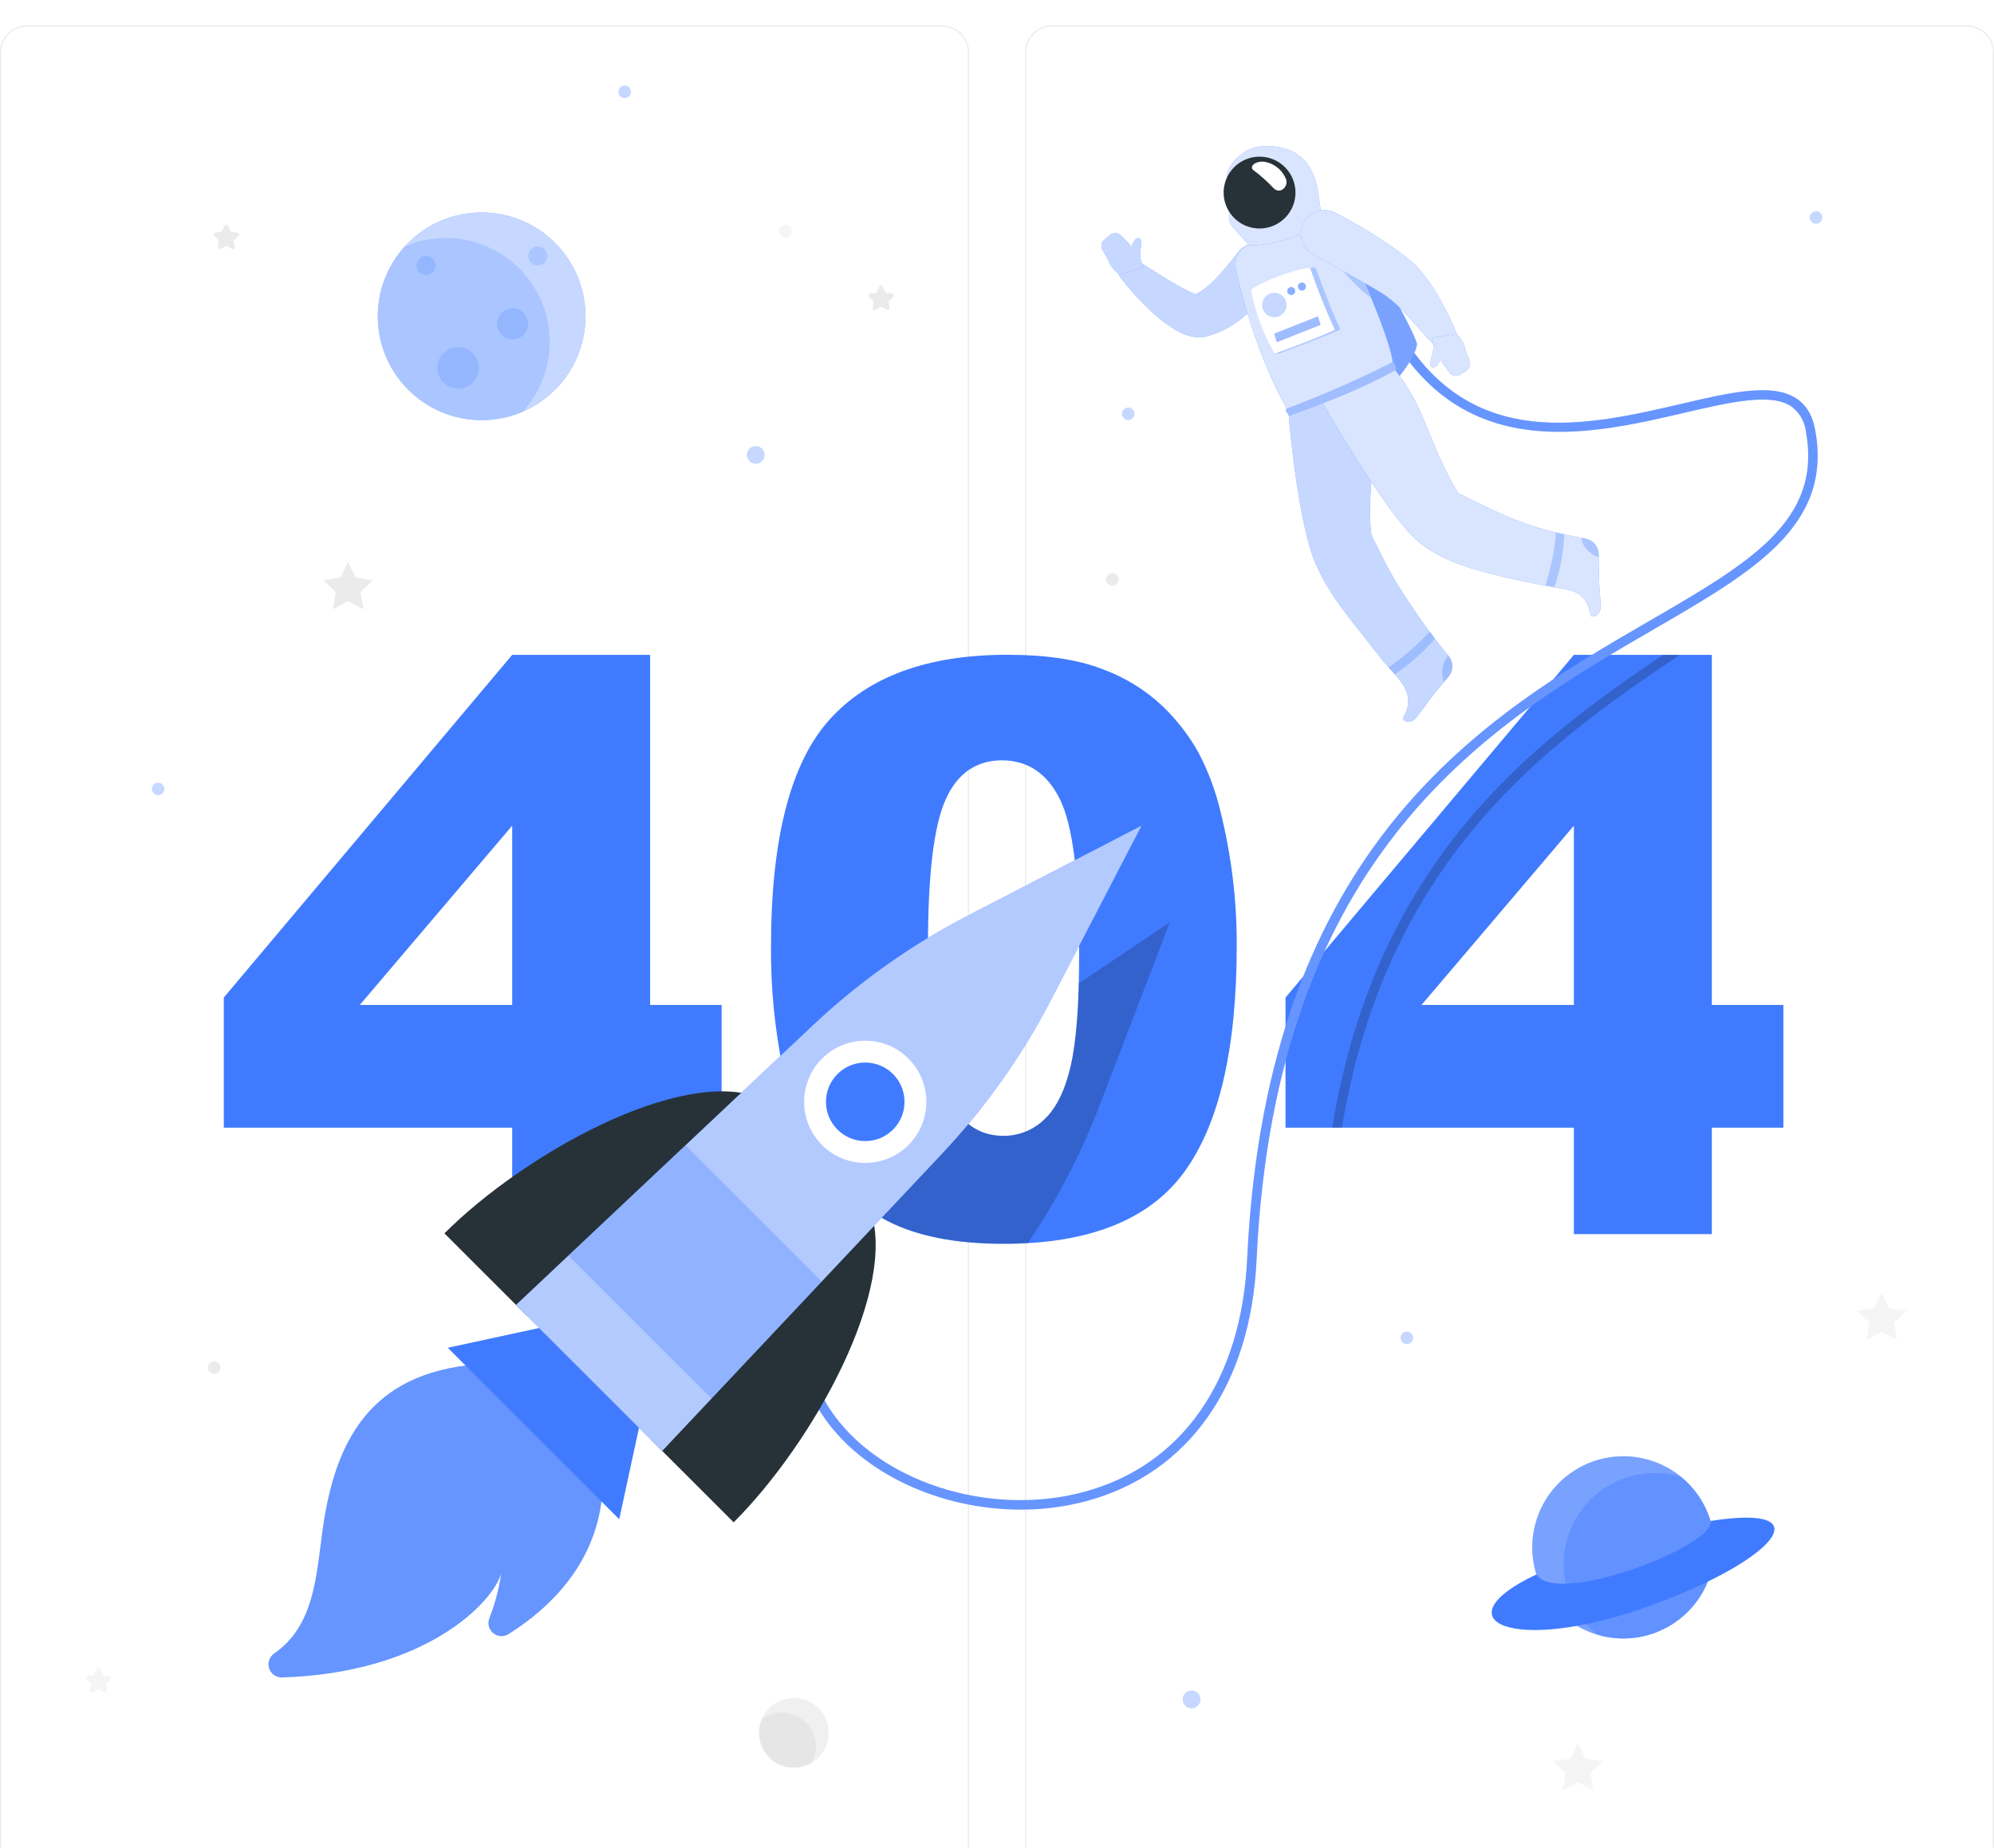 <svg width="314" height="291" viewBox="0 0 314 291" fill="none" xmlns="http://www.w3.org/2000/svg">
<g clip-path="url(#clip0_49_485)">
<g filter="url(#filter0_d_49_485)">
<path d="M148.348 291H4.261C3.132 291 2.049 290.552 1.251 289.755C0.452 288.958 0.002 287.876 0 286.748L0 4.26C0 3.13 0.449 2.046 1.248 1.248C2.047 0.449 3.131 0 4.261 0L148.348 0C149.477 0.002 150.559 0.452 151.356 1.25C152.153 2.049 152.601 3.131 152.601 4.26V286.748C152.599 287.875 152.151 288.955 151.353 289.752C150.556 290.549 149.475 290.998 148.348 291ZM4.261 0.186C3.181 0.188 2.146 0.618 1.382 1.382C0.618 2.145 0.189 3.18 0.187 4.26V286.748C0.189 287.827 0.619 288.861 1.382 289.623C2.146 290.385 3.181 290.814 4.261 290.814H148.348C149.427 290.814 150.461 290.385 151.224 289.623C151.986 288.86 152.415 287.826 152.415 286.748V4.26C152.415 3.181 151.987 2.146 151.224 1.382C150.462 0.618 149.427 0.188 148.348 0.186H4.261Z" fill="#EBEBEB"/>
<path d="M309.739 291H165.652C164.524 290.998 163.444 290.549 162.646 289.752C161.849 288.955 161.4 287.875 161.398 286.748V4.26C161.398 3.131 161.846 2.049 162.644 1.25C163.441 0.452 164.523 0.002 165.652 0L309.739 0C310.869 0 311.953 0.449 312.752 1.248C313.551 2.046 314 3.13 314 4.26V286.748C313.998 287.876 313.548 288.958 312.749 289.755C311.95 290.552 310.868 291 309.739 291ZM165.652 0.186C164.572 0.188 163.538 0.618 162.776 1.382C162.013 2.146 161.585 3.181 161.585 4.26V286.748C161.587 287.826 162.016 288.859 162.778 289.621C163.54 290.383 164.574 290.812 165.652 290.814H309.739C310.818 290.814 311.853 290.385 312.617 289.623C313.381 288.861 313.811 287.827 313.813 286.748V4.26C313.811 3.18 313.381 2.145 312.618 1.382C311.854 0.618 310.819 0.188 309.739 0.186H165.652Z" fill="#EBEBEB"/>
<path d="M54.815 84.52L56.023 86.959L58.717 87.355L56.77 89.257L57.225 91.942L54.815 90.674L52.404 91.942L52.86 89.257L50.912 87.355L53.606 86.959L54.815 84.52Z" fill="#EBEBEB"/>
<path d="M296.316 199.572L297.524 202.019L300.218 202.407L298.271 204.309L298.726 206.995L296.316 205.727L293.905 206.995L294.361 204.309L292.413 202.407L295.107 202.019L296.316 199.572Z" fill="#F5F5F5"/>
<path d="M248.478 270.5L249.687 272.947L252.388 273.343L250.433 275.237L250.895 277.93L248.478 276.662L246.068 277.93L246.53 275.237L244.575 273.343L247.276 272.947L248.478 270.5Z" fill="#F5F5F5"/>
<path d="M139.05 41.178L139.498 42.088L140.498 42.23C140.555 42.238 140.608 42.261 140.652 42.298C140.696 42.335 140.729 42.383 140.747 42.438C140.765 42.492 140.767 42.55 140.753 42.606C140.74 42.662 140.711 42.712 140.67 42.752L139.923 43.461L140.095 44.453C140.105 44.51 140.098 44.568 140.077 44.621C140.055 44.674 140.018 44.72 139.972 44.754C139.925 44.787 139.87 44.807 139.812 44.81C139.755 44.814 139.698 44.801 139.647 44.774L138.752 44.304L137.856 44.774C137.806 44.802 137.749 44.816 137.692 44.813C137.634 44.81 137.579 44.79 137.532 44.756C137.486 44.722 137.45 44.675 137.429 44.622C137.409 44.568 137.404 44.509 137.416 44.453L137.588 43.461L136.842 42.752C136.801 42.712 136.772 42.662 136.758 42.606C136.744 42.55 136.746 42.492 136.764 42.438C136.782 42.383 136.815 42.335 136.859 42.298C136.903 42.261 136.956 42.238 137.013 42.23L138.013 42.088L138.461 41.178C138.479 41.114 138.517 41.057 138.57 41.017C138.624 40.976 138.689 40.954 138.756 40.954C138.822 40.954 138.887 40.976 138.941 41.017C138.994 41.057 139.032 41.114 139.05 41.178Z" fill="#EBEBEB"/>
<path d="M15.804 258.893L16.252 259.803L17.252 259.952C17.309 259.958 17.363 259.981 17.407 260.017C17.452 260.052 17.485 260.1 17.503 260.155C17.521 260.209 17.523 260.267 17.509 260.322C17.495 260.378 17.465 260.428 17.424 260.467L16.677 261.176L16.849 262.175C16.858 262.231 16.851 262.288 16.83 262.34C16.808 262.392 16.773 262.437 16.727 262.47C16.681 262.503 16.628 262.523 16.572 262.528C16.515 262.533 16.459 262.521 16.409 262.496L15.513 262.026L14.618 262.496C14.567 262.521 14.511 262.531 14.455 262.526C14.398 262.522 14.345 262.502 14.299 262.469C14.253 262.436 14.217 262.391 14.194 262.34C14.171 262.288 14.163 262.231 14.17 262.175L14.342 261.176L13.596 260.467C13.554 260.428 13.524 260.378 13.51 260.322C13.496 260.267 13.498 260.209 13.516 260.155C13.534 260.1 13.568 260.052 13.612 260.017C13.657 259.981 13.71 259.958 13.767 259.952L14.767 259.803L15.215 258.893C15.233 258.829 15.271 258.772 15.325 258.731C15.378 258.691 15.443 258.669 15.51 258.669C15.576 258.669 15.642 258.691 15.695 258.731C15.748 258.772 15.787 258.829 15.804 258.893Z" fill="#F5F5F5"/>
<path d="M35.936 31.592L36.384 32.495L37.384 32.644C37.44 32.652 37.494 32.676 37.538 32.712C37.582 32.749 37.615 32.797 37.633 32.852C37.65 32.906 37.653 32.965 37.639 33.02C37.625 33.076 37.596 33.126 37.555 33.166L36.809 33.868L36.981 34.867C36.99 34.924 36.984 34.982 36.962 35.035C36.941 35.089 36.904 35.134 36.857 35.168C36.811 35.201 36.755 35.221 36.698 35.225C36.641 35.228 36.584 35.215 36.533 35.188L35.638 34.718L34.742 35.188C34.692 35.213 34.636 35.224 34.579 35.22C34.523 35.215 34.469 35.195 34.424 35.162C34.378 35.129 34.343 35.084 34.321 35.032C34.3 34.98 34.293 34.923 34.302 34.867L34.474 33.868L33.727 33.166C33.686 33.126 33.657 33.076 33.644 33.02C33.63 32.965 33.632 32.906 33.65 32.852C33.668 32.797 33.701 32.749 33.745 32.712C33.789 32.676 33.842 32.652 33.899 32.644L34.899 32.495L35.346 31.592C35.358 31.522 35.394 31.458 35.448 31.412C35.502 31.366 35.57 31.341 35.641 31.341C35.712 31.341 35.781 31.366 35.835 31.412C35.889 31.458 35.925 31.522 35.936 31.592Z" fill="#EBEBEB"/>
<path d="M34.728 211.389C34.722 211.584 34.658 211.772 34.546 211.932C34.433 212.091 34.276 212.213 34.095 212.284C33.913 212.354 33.714 212.37 33.524 212.328C33.333 212.287 33.159 212.19 33.023 212.05C32.888 211.91 32.796 211.733 32.76 211.542C32.724 211.35 32.745 211.152 32.822 210.973C32.897 210.793 33.025 210.64 33.187 210.532C33.349 210.424 33.54 210.367 33.735 210.367C33.868 210.367 33.999 210.393 34.122 210.445C34.244 210.497 34.355 210.573 34.448 210.668C34.54 210.763 34.613 210.876 34.661 211C34.709 211.124 34.732 211.256 34.728 211.389Z" fill="#EBEBEB"/>
<path d="M176.158 87.235C176.158 87.431 176.099 87.623 175.99 87.786C175.881 87.95 175.726 88.077 175.545 88.152C175.364 88.227 175.164 88.246 174.972 88.208C174.779 88.17 174.602 88.075 174.464 87.937C174.325 87.798 174.23 87.621 174.192 87.429C174.154 87.236 174.173 87.037 174.248 86.855C174.324 86.674 174.451 86.519 174.614 86.41C174.777 86.301 174.969 86.243 175.165 86.243C175.428 86.245 175.679 86.35 175.865 86.536C176.051 86.721 176.156 86.973 176.158 87.235Z" fill="#EBEBEB"/>
<path d="M124.694 32.413C124.694 32.609 124.635 32.802 124.526 32.965C124.417 33.128 124.261 33.255 124.079 33.33C123.898 33.405 123.698 33.424 123.505 33.385C123.312 33.346 123.135 33.251 122.997 33.112C122.859 32.972 122.765 32.795 122.727 32.602C122.69 32.409 122.71 32.209 122.787 32.028C122.863 31.847 122.991 31.692 123.155 31.584C123.32 31.476 123.512 31.419 123.709 31.421C123.971 31.423 124.221 31.528 124.406 31.714C124.59 31.9 124.694 32.151 124.694 32.413Z" fill="#F5F5F5"/>
<path d="M126.269 274.214C129.217 273.518 131.042 270.565 130.346 267.618C129.651 264.671 126.697 262.845 123.749 263.541C120.801 264.237 118.975 267.19 119.671 270.137C120.367 273.084 123.321 274.909 126.269 274.214Z" fill="#F0F0F0"/>
<path d="M123.12 265.674C121.996 265.672 120.901 266.027 119.993 266.688C119.53 267.752 119.416 268.935 119.668 270.068C119.921 271.2 120.526 272.223 121.398 272.989C122.27 273.755 123.362 274.224 124.518 274.329C125.673 274.435 126.833 274.17 127.828 273.574C128.271 272.759 128.494 271.843 128.475 270.915C128.456 269.988 128.197 269.082 127.722 268.285C127.247 267.488 126.573 266.828 125.766 266.371C124.96 265.913 124.048 265.673 123.12 265.674Z" fill="#E6E6E6"/>
<path d="M80.655 173.582H35.242V153.09L80.655 99.126H102.376V154.254H113.636V173.582H102.376V190.345H80.655V173.582ZM80.655 154.254V126.026L56.658 154.254H80.655Z" fill="#407BFF"/>
<path d="M121.411 145.138C121.411 128.085 124.48 116.149 130.619 109.331C136.757 102.513 146.109 99.106 158.675 99.111C164.719 99.111 169.676 99.857 173.546 101.349C177.073 102.622 180.303 104.602 183.038 107.168C185.34 109.363 187.29 111.899 188.821 114.687C190.331 117.605 191.472 120.7 192.216 123.9C193.917 130.747 194.769 137.777 194.753 144.832C194.753 161.105 191.999 173.013 186.492 180.557C180.986 188.102 171.499 191.874 158.033 191.874C150.487 191.874 144.388 190.673 139.737 188.271C135.046 185.825 131.094 182.171 128.29 177.685C126.127 174.378 124.445 169.86 123.246 164.131C121.979 157.88 121.364 151.516 121.411 145.138ZM146.132 145.198C146.132 156.636 147.141 164.437 149.161 168.599C151.181 172.762 154.108 174.851 157.944 174.866C159.162 174.881 160.371 174.654 161.501 174.198C162.631 173.742 163.658 173.066 164.525 172.21C166.375 170.434 167.741 167.63 168.621 163.795C169.502 159.961 169.94 153.993 169.935 145.892C169.935 133.956 168.927 125.952 166.913 121.878C164.898 117.805 161.869 115.756 157.824 115.732C153.695 115.732 150.711 117.82 148.87 121.998C147.03 126.175 146.117 133.909 146.132 145.198Z" fill="#407BFF"/>
<path d="M247.844 173.582H202.432V153.09L247.844 99.126H269.565V154.254H280.833V173.582H269.565V190.345H247.844V173.582ZM247.844 154.254V126.026L223.854 154.254H247.844Z" fill="#407BFF"/>
<g opacity="0.3">
<path d="M120.404 67.638C120.404 67.914 120.322 68.184 120.169 68.413C120.016 68.643 119.798 68.821 119.543 68.927C119.288 69.032 119.007 69.06 118.736 69.006C118.466 68.953 118.217 68.82 118.022 68.625C117.827 68.43 117.694 68.181 117.64 67.91C117.586 67.64 117.614 67.359 117.719 67.104C117.825 66.849 118.004 66.632 118.233 66.478C118.463 66.325 118.733 66.243 119.009 66.243C119.379 66.243 119.734 66.39 119.995 66.652C120.257 66.913 120.404 67.268 120.404 67.638Z" fill="#407BFF"/>
<path d="M24.9 121.222C25.444 121.222 25.885 120.781 25.885 120.237C25.885 119.693 25.444 119.253 24.9 119.253C24.356 119.253 23.915 119.693 23.915 120.237C23.915 120.781 24.356 121.222 24.9 121.222Z" fill="#407BFF"/>
<path d="M187.635 265.025C188.414 265.025 189.045 264.394 189.045 263.615C189.045 262.836 188.414 262.205 187.635 262.205C186.856 262.205 186.225 262.836 186.225 263.615C186.225 264.394 186.856 265.025 187.635 265.025Z" fill="#407BFF"/>
<path d="M221.541 207.659C222.085 207.659 222.526 207.218 222.526 206.674C222.526 206.13 222.085 205.69 221.541 205.69C220.997 205.69 220.556 206.13 220.556 206.674C220.556 207.218 220.997 207.659 221.541 207.659Z" fill="#407BFF"/>
<path d="M286.965 30.339C286.944 30.586 286.831 30.817 286.647 30.984C286.464 31.152 286.225 31.245 285.977 31.245C285.728 31.245 285.489 31.152 285.306 30.984C285.123 30.817 285.01 30.586 284.988 30.339C284.976 30.202 284.993 30.064 285.037 29.934C285.081 29.804 285.152 29.684 285.245 29.583C285.338 29.481 285.451 29.4 285.577 29.345C285.703 29.29 285.839 29.261 285.977 29.261C286.114 29.261 286.25 29.29 286.376 29.345C286.502 29.4 286.615 29.481 286.708 29.583C286.801 29.684 286.872 29.804 286.916 29.934C286.961 30.064 286.977 30.202 286.965 30.339Z" fill="#407BFF"/>
<path d="M99.362 10.444C99.363 10.641 99.306 10.833 99.198 10.998C99.089 11.162 98.934 11.29 98.753 11.366C98.571 11.442 98.371 11.463 98.178 11.425C97.984 11.387 97.807 11.292 97.668 11.153C97.528 11.014 97.434 10.836 97.396 10.643C97.358 10.45 97.378 10.25 97.454 10.068C97.53 9.886 97.658 9.732 97.823 9.623C97.987 9.515 98.18 9.458 98.377 9.459C98.638 9.459 98.889 9.563 99.073 9.747C99.258 9.932 99.362 10.183 99.362 10.444Z" fill="#407BFF"/>
<path d="M177.666 62.148C178.21 62.148 178.651 61.707 178.651 61.163C178.651 60.619 178.21 60.178 177.666 60.178C177.122 60.178 176.681 60.619 176.681 61.163C176.681 61.707 177.122 62.148 177.666 62.148Z" fill="#407BFF"/>
</g>
<path d="M75.842 62.155C84.871 62.155 92.191 54.837 92.191 45.811C92.191 36.784 84.871 29.466 75.842 29.466C66.813 29.466 59.493 36.784 59.493 45.811C59.493 54.837 66.813 62.155 75.842 62.155Z" fill="#407BFF"/>
<path opacity="0.7" d="M75.842 62.155C84.871 62.155 92.191 54.837 92.191 45.811C92.191 36.784 84.871 29.466 75.842 29.466C66.813 29.466 59.493 36.784 59.493 45.811C59.493 54.837 66.813 62.155 75.842 62.155Z" fill="white"/>
<path opacity="0.2" d="M70.208 33.48C67.991 33.476 65.797 33.926 63.761 34.8C61.251 37.564 59.762 41.103 59.542 44.83C59.322 48.556 60.385 52.246 62.552 55.285C64.72 58.325 67.863 60.532 71.459 61.538C75.055 62.545 78.887 62.292 82.318 60.82C84.447 58.475 85.848 55.563 86.353 52.437C86.857 49.311 86.443 46.106 85.161 43.211C83.879 40.315 81.783 37.855 79.128 36.127C76.474 34.4 73.375 33.48 70.208 33.48Z" fill="#407BFF"/>
<path opacity="0.2" d="M68.581 37.799C68.581 38.094 68.494 38.382 68.33 38.628C68.166 38.873 67.933 39.064 67.66 39.177C67.387 39.29 67.087 39.32 66.798 39.262C66.508 39.205 66.243 39.062 66.034 38.854C65.825 38.645 65.683 38.379 65.625 38.09C65.568 37.801 65.597 37.501 65.71 37.228C65.823 36.955 66.014 36.722 66.26 36.558C66.505 36.394 66.794 36.307 67.089 36.307C67.485 36.307 67.864 36.464 68.144 36.744C68.424 37.024 68.581 37.403 68.581 37.799Z" fill="#407BFF"/>
<path opacity="0.2" d="M86.162 36.307C86.162 36.602 86.074 36.891 85.91 37.136C85.746 37.381 85.513 37.572 85.24 37.685C84.968 37.798 84.668 37.828 84.378 37.77C84.088 37.713 83.823 37.571 83.614 37.362C83.405 37.153 83.263 36.887 83.205 36.598C83.148 36.309 83.177 36.009 83.29 35.736C83.403 35.463 83.595 35.23 83.84 35.066C84.085 34.903 84.374 34.815 84.669 34.815C85.065 34.815 85.445 34.972 85.724 35.252C86.004 35.532 86.162 35.911 86.162 36.307Z" fill="#407BFF"/>
<path opacity="0.2" d="M83.169 46.997C83.169 47.481 83.026 47.955 82.756 48.357C82.487 48.76 82.104 49.073 81.657 49.258C81.209 49.443 80.717 49.491 80.242 49.396C79.767 49.301 79.331 49.067 78.989 48.724C78.647 48.381 78.414 47.945 78.32 47.47C78.227 46.995 78.276 46.502 78.463 46.055C78.649 45.608 78.964 45.227 79.368 44.959C79.771 44.691 80.245 44.549 80.729 44.55C81.05 44.55 81.368 44.613 81.665 44.736C81.961 44.859 82.231 45.04 82.457 45.267C82.684 45.494 82.864 45.764 82.986 46.061C83.108 46.358 83.17 46.676 83.169 46.997Z" fill="#407BFF"/>
<path opacity="0.2" d="M75.402 53.927C75.402 54.573 75.21 55.205 74.851 55.742C74.492 56.28 73.981 56.698 73.384 56.946C72.787 57.193 72.13 57.258 71.496 57.132C70.862 57.006 70.28 56.694 69.823 56.237C69.365 55.781 69.054 55.198 68.928 54.565C68.802 53.931 68.867 53.274 69.114 52.677C69.361 52.08 69.78 51.569 70.318 51.21C70.855 50.851 71.487 50.66 72.133 50.66C73 50.66 73.832 51.004 74.445 51.617C75.057 52.229 75.402 53.06 75.402 53.927Z" fill="#407BFF"/>
<path d="M269.604 242.97C271.424 235.259 266.647 227.533 258.935 225.713C251.222 223.893 243.493 228.668 241.673 236.379C239.853 244.09 244.629 251.816 252.342 253.636C260.055 255.456 267.783 250.68 269.604 242.97Z" fill="#407BFF"/>
<path opacity="0.3" d="M269.604 242.97C271.424 235.259 266.647 227.533 258.935 225.713C251.222 223.893 243.493 228.668 241.673 236.379C239.853 244.09 244.629 251.816 252.342 253.636C260.055 255.456 267.783 250.68 269.604 242.97Z" fill="white"/>
<path opacity="0.4" d="M264.699 228.561C261.52 227.608 258.108 227.786 255.045 229.066C251.983 230.345 249.458 232.647 247.902 235.578C246.347 238.51 245.855 241.89 246.513 245.142C247.17 248.395 248.935 251.32 251.507 253.417C254.687 254.371 258.098 254.192 261.161 252.913C264.224 251.634 266.748 249.332 268.304 246.401C269.86 243.469 270.351 240.089 269.694 236.836C269.037 233.584 267.272 230.659 264.699 228.561Z" fill="#407BFF"/>
<path d="M241.941 243.936C226.615 251.142 238.046 256.692 259.633 248.942C279.616 241.758 287.242 232.702 269.371 235.514C270.288 239.318 245.262 249.068 241.941 243.936Z" fill="#407BFF"/>
<path opacity="0.2" d="M264.521 99.126C244.456 112.681 218.482 130.554 211.311 173.582H209.781C216.758 131.062 241.785 112.733 261.857 99.126H264.521Z" fill="black"/>
<path d="M160.742 233.724C148.057 233.724 135.521 228.009 129.402 218.67C125.634 212.896 121.254 200.803 134.29 184.668L135.454 185.608C126.231 197.021 124.522 208.472 130.648 217.849C138.11 229.27 155.72 235.007 170.741 230.926C186.149 226.778 195.499 213.351 196.394 194.201C199.483 128.704 234.293 108.525 259.708 93.792C275.497 84.639 286.906 78.022 284.399 64.072C284.317 63.265 284.066 62.483 283.663 61.779C283.259 61.075 282.711 60.463 282.056 59.984C278.81 57.843 272.467 59.321 265.117 61.036C250.716 64.386 230.987 68.988 219.235 48.996L220.518 48.25C231.711 67.287 250.052 63.02 264.782 59.589C272.46 57.799 279.093 56.255 282.876 58.746C284.473 59.798 285.458 61.454 285.861 63.819C288.555 78.798 276.161 85.989 260.446 95.09C235.33 109.652 200.931 129.592 197.879 194.306C196.991 214.097 187.209 228.002 171.151 232.366C167.757 233.279 164.256 233.735 160.742 233.724Z" fill="#407BFF"/>
<path opacity="0.2" d="M160.742 233.724C148.057 233.724 135.521 228.009 129.402 218.67C125.634 212.896 121.254 200.803 134.29 184.668L135.454 185.608C126.231 197.021 124.522 208.472 130.648 217.849C138.11 229.27 155.72 235.007 170.741 230.926C186.149 226.778 195.499 213.351 196.394 194.201C199.483 128.704 234.293 108.525 259.708 93.792C275.497 84.639 286.906 78.022 284.399 64.072C284.317 63.265 284.066 62.483 283.663 61.779C283.259 61.075 282.711 60.463 282.056 59.984C278.81 57.843 272.467 59.321 265.117 61.036C250.716 64.386 230.987 68.988 219.235 48.996L220.518 48.25C231.711 67.287 250.052 63.02 264.782 59.589C272.46 57.799 279.093 56.255 282.876 58.746C284.473 59.798 285.458 61.454 285.861 63.819C288.555 78.798 276.161 85.989 260.446 95.09C235.33 109.652 200.931 129.592 197.879 194.306C196.991 214.097 187.209 228.002 171.151 232.366C167.757 233.279 164.256 233.735 160.742 233.724Z" fill="white"/>
<path d="M203.826 31.331C207.267 31.351 210.685 31.886 213.967 32.92C213.967 32.92 222.175 46.922 223.145 50.13C222.802 53.293 217.459 58.477 217.459 58.477L203.826 31.331Z" fill="#407BFF"/>
<path opacity="0.3" d="M203.826 31.331C207.267 31.351 210.685 31.886 213.967 32.92C213.967 32.92 222.175 46.922 223.145 50.13C222.802 53.293 217.459 58.477 217.459 58.477L203.826 31.331Z" fill="white"/>
<path d="M228.144 99.35C224.982 95.485 222.099 91.399 219.518 87.123C218.892 86.049 218.295 84.945 217.735 83.833C217.414 83.199 217.101 82.558 216.802 81.916C216.412 81.295 216.11 80.622 215.907 79.917C215.011 70.465 218.25 63.505 215.161 55.919L202.871 60.715C202.871 60.715 203.916 74.24 206.304 82.349C207.796 87.362 211.131 91.711 214.362 95.724C215.377 96.985 216.347 98.268 217.347 99.529C218.347 100.79 219.369 101.819 220.332 103.005C221.779 104.803 222.264 106.519 221.16 108.645C221.1 108.757 221.041 108.869 220.973 108.98C220.66 109.532 222.13 110.159 223.055 108.98C224.548 107.056 224.339 107.175 225.637 105.534C226.421 104.534 227.331 103.46 228.114 102.55C228.488 102.102 228.695 101.539 228.7 100.955C228.706 100.372 228.509 99.805 228.144 99.35Z" fill="#407BFF"/>
<path opacity="0.7" d="M228.144 99.35C224.982 95.485 222.099 91.399 219.518 87.123C218.892 86.049 218.295 84.945 217.735 83.833C217.414 83.199 217.101 82.558 216.802 81.916C216.412 81.295 216.11 80.622 215.907 79.917C215.011 70.465 218.25 63.505 215.161 55.919L202.871 60.715C202.871 60.715 203.916 74.24 206.304 82.349C207.796 87.362 211.131 91.711 214.362 95.724C215.377 96.985 216.347 98.268 217.347 99.529C218.347 100.79 219.369 101.819 220.332 103.005C221.779 104.803 222.264 106.519 221.16 108.645C221.1 108.757 221.041 108.869 220.973 108.98C220.66 109.532 222.13 110.159 223.055 108.98C224.548 107.056 224.339 107.175 225.637 105.534C226.421 104.534 227.331 103.46 228.114 102.55C228.488 102.102 228.695 101.539 228.7 100.955C228.706 100.372 228.509 99.805 228.144 99.35Z" fill="white"/>
<path opacity="0.3" d="M225.137 95.486C223.184 97.577 221.015 99.457 218.668 101.095L219.631 102.185C221.976 100.597 224.108 98.714 225.973 96.582C225.69 96.232 225.413 95.829 225.137 95.486Z" fill="#407BFF"/>
<path opacity="0.3" d="M228.137 99.35C228.108 99.317 228.08 99.282 228.055 99.245C227.472 99.898 227.136 100.735 227.108 101.61C227.051 102.209 227.148 102.813 227.391 103.363L228.1 102.52C228.469 102.076 228.675 101.519 228.682 100.942C228.688 100.364 228.496 99.802 228.137 99.35Z" fill="#407BFF"/>
<path d="M200.909 40.283C199.566 42.274 197.966 44.078 196.148 45.647C195.141 46.517 194.037 47.268 192.857 47.885C192.234 48.203 191.588 48.474 190.925 48.698L190.425 48.854L190.261 48.907L189.902 49.004C189.689 49.055 189.472 49.09 189.253 49.108C188.623 49.154 187.99 49.094 187.38 48.929C186.61 48.716 185.872 48.4 185.187 47.989C184.626 47.662 184.083 47.306 183.56 46.922C182.629 46.228 181.74 45.481 180.896 44.684C179.264 43.138 177.766 41.456 176.419 39.656C176.159 39.306 176.031 38.876 176.055 38.44C176.079 38.005 176.254 37.591 176.55 37.271C176.846 36.951 177.245 36.744 177.678 36.687C178.11 36.629 178.549 36.724 178.919 36.956H178.971C180.754 38.045 182.538 39.246 184.306 40.283C185.179 40.798 186.037 41.32 186.88 41.723C187.263 41.922 187.656 42.099 188.059 42.252C188.313 42.368 188.586 42.437 188.865 42.454C188.902 42.454 188.865 42.402 188.582 42.409C188.497 42.404 188.412 42.404 188.328 42.409H188.164L188.417 42.282C188.746 42.103 189.065 41.906 189.373 41.693C190.041 41.22 190.667 40.691 191.245 40.111C192.545 38.742 193.766 37.3 194.902 35.792C195.497 34.996 196.385 34.469 197.37 34.327C198.354 34.185 199.355 34.44 200.151 35.035C200.948 35.631 201.475 36.518 201.617 37.502C201.759 38.486 201.504 39.487 200.909 40.283Z" fill="#407BFF"/>
<path opacity="0.7" d="M200.909 40.283C199.566 42.274 197.966 44.078 196.148 45.647C195.141 46.517 194.037 47.268 192.857 47.885C192.234 48.203 191.588 48.474 190.925 48.698L190.425 48.854L190.261 48.907L189.902 49.004C189.689 49.055 189.472 49.09 189.253 49.108C188.623 49.154 187.99 49.094 187.38 48.929C186.61 48.716 185.872 48.4 185.187 47.989C184.626 47.662 184.083 47.306 183.56 46.922C182.629 46.228 181.74 45.481 180.896 44.684C179.264 43.138 177.766 41.456 176.419 39.656C176.159 39.306 176.031 38.876 176.055 38.44C176.079 38.005 176.254 37.591 176.55 37.271C176.846 36.951 177.245 36.744 177.678 36.687C178.11 36.629 178.549 36.724 178.919 36.956H178.971C180.754 38.045 182.538 39.246 184.306 40.283C185.179 40.798 186.037 41.32 186.88 41.723C187.263 41.922 187.656 42.099 188.059 42.252C188.313 42.368 188.586 42.437 188.865 42.454C188.902 42.454 188.865 42.402 188.582 42.409C188.497 42.404 188.412 42.404 188.328 42.409H188.164L188.417 42.282C188.746 42.103 189.065 41.906 189.373 41.693C190.041 41.22 190.667 40.691 191.245 40.111C192.545 38.742 193.766 37.3 194.902 35.792C195.497 34.996 196.385 34.469 197.37 34.327C198.354 34.185 199.355 34.44 200.151 35.035C200.948 35.631 201.475 36.518 201.617 37.502C201.759 38.486 201.504 39.487 200.909 40.283Z" fill="white"/>
<path d="M173.628 35.404L174.501 36.896C174.501 36.896 175.173 38.851 176.508 39.209L180.127 38.045L179.948 37.739C179.478 37.031 179.531 35.673 179.695 34.539C179.859 33.405 179.269 33.36 178.837 33.644C178.524 33.997 178.306 34.423 178.202 34.882C178.027 34.636 177.832 34.404 177.62 34.188L176.516 33.084C176.286 32.855 175.978 32.722 175.653 32.713C175.329 32.703 175.013 32.817 174.77 33.032L173.86 33.8C173.641 34 173.499 34.268 173.456 34.561C173.414 34.853 173.475 35.152 173.628 35.404Z" fill="#407BFF"/>
<path opacity="0.7" d="M173.628 35.404L174.501 36.896C174.501 36.896 175.173 38.851 176.508 39.209L180.127 38.045L179.948 37.739C179.478 37.031 179.531 35.673 179.695 34.539C179.859 33.405 179.269 33.36 178.837 33.644C178.524 33.997 178.306 34.423 178.202 34.882C178.027 34.636 177.832 34.404 177.62 34.188L176.516 33.084C176.286 32.855 175.978 32.722 175.653 32.713C175.329 32.703 175.013 32.817 174.77 33.032L173.86 33.8C173.641 34 173.499 34.268 173.456 34.561C173.414 34.853 173.475 35.152 173.628 35.404Z" fill="white"/>
<path d="M207.498 30.041C203.472 31.102 199.616 32.727 196.044 34.867C195.488 35.215 195.052 35.724 194.795 36.327C194.537 36.93 194.471 37.597 194.604 38.239C196.037 45.281 199.313 54.718 202.849 60.715L219.377 53.897C219.497 50.988 215.49 41.574 211.408 32.473C210.647 30.839 209.244 29.616 207.498 30.041Z" fill="#407BFF"/>
<path opacity="0.8" d="M207.498 30.041C203.472 31.102 199.616 32.727 196.044 34.867C195.488 35.215 195.052 35.724 194.795 36.327C194.537 36.93 194.471 37.597 194.604 38.239C196.037 45.281 199.313 54.718 202.849 60.715L219.377 53.897C219.497 50.988 215.49 41.574 211.408 32.473C210.647 30.839 209.244 29.616 207.498 30.041Z" fill="white"/>
<path opacity="0.3" d="M213.93 38.239L210.654 37.142C211.4 39.06 214.042 41.484 215.878 42.909C215.288 41.417 214.624 39.85 213.93 38.239Z" fill="#407BFF"/>
<path d="M206.409 22.655C205.051 20.059 202.103 18.747 198.566 19.045C195.581 19.291 192.933 22.342 193.246 23.983C193.559 25.625 196.074 26.326 196.529 26.9L194.462 28.392C194.217 28.569 194.011 28.793 193.855 29.052C193.699 29.31 193.597 29.598 193.555 29.897C193.514 30.196 193.533 30.5 193.612 30.791C193.69 31.083 193.828 31.355 194.015 31.592C194.888 32.696 196.029 33.83 196.701 34.666C202.417 34.517 206.647 32.338 208.17 30.235C207.625 27.601 207.767 25.237 206.409 22.655Z" fill="#407BFF"/>
<path opacity="0.8" d="M206.409 22.655C205.051 20.059 202.103 18.747 198.566 19.045C195.581 19.291 192.933 22.342 193.246 23.983C193.559 25.625 196.074 26.326 196.529 26.9L194.462 28.392C194.217 28.569 194.011 28.793 193.855 29.052C193.699 29.31 193.597 29.598 193.555 29.897C193.514 30.196 193.533 30.5 193.612 30.791C193.69 31.083 193.828 31.355 194.015 31.592C194.888 32.696 196.029 33.83 196.701 34.666C202.417 34.517 206.647 32.338 208.17 30.235C207.625 27.601 207.767 25.237 206.409 22.655Z" fill="white"/>
<path d="M203.61 24.259C204.019 25.301 204.11 26.44 203.871 27.533C203.633 28.627 203.075 29.624 202.268 30.4C201.462 31.176 200.444 31.696 199.342 31.893C198.24 32.09 197.105 31.956 196.079 31.508C195.054 31.059 194.184 30.317 193.581 29.375C192.978 28.432 192.668 27.332 192.691 26.213C192.713 25.094 193.067 24.007 193.708 23.09C194.349 22.172 195.247 21.466 196.29 21.059C196.981 20.789 197.718 20.657 198.46 20.671C199.202 20.686 199.933 20.846 200.613 21.143C201.293 21.441 201.907 21.869 202.421 22.403C202.936 22.938 203.339 23.569 203.61 24.259Z" fill="#263238"/>
<path d="M252.052 91.487C251.97 89.04 251.866 89.249 251.799 87.19C251.754 85.922 251.746 84.512 251.739 83.296C251.735 82.719 251.533 82.161 251.166 81.716C250.799 81.27 250.29 80.964 249.724 80.85C248.732 80.648 247.739 80.462 246.74 80.245C245.456 79.977 244.18 79.678 242.912 79.313C241.934 79.029 240.964 78.709 240.002 78.365C239.039 78.022 237.957 77.619 236.95 77.157C235.778 76.65 234.614 76.112 233.458 75.561C232.174 74.939 230.896 74.305 229.622 73.658C224.727 65.534 224.6 60.178 219.377 53.897L208.035 59.007C208.035 59.007 216.348 73.755 222.011 80.007C225.272 83.602 230.383 85.228 234.942 86.4C238.226 87.25 241.561 87.892 244.904 88.511C246.202 88.749 247.613 88.846 248.732 89.622C249.562 90.254 250.128 91.171 250.321 92.196C250.379 92.402 250.426 92.611 250.463 92.823C250.582 93.442 252.105 92.972 252.052 91.487Z" fill="#407BFF"/>
<path opacity="0.8" d="M252.052 91.487C251.97 89.04 251.866 89.249 251.799 87.19C251.754 85.922 251.746 84.512 251.739 83.296C251.735 82.719 251.533 82.161 251.166 81.716C250.799 81.27 250.29 80.964 249.724 80.85C248.732 80.648 247.739 80.462 246.74 80.245C245.456 79.977 244.18 79.678 242.912 79.313C241.934 79.029 240.964 78.709 240.002 78.365C239.039 78.022 237.957 77.619 236.95 77.157C235.778 76.65 234.614 76.112 233.458 75.561C232.174 74.939 230.896 74.305 229.622 73.658C224.727 65.534 224.6 60.178 219.377 53.897L208.035 59.007C208.035 59.007 216.348 73.755 222.011 80.007C225.272 83.602 230.383 85.228 234.942 86.4C238.226 87.25 241.561 87.892 244.904 88.511C246.202 88.749 247.613 88.846 248.732 89.622C249.562 90.254 250.128 91.171 250.321 92.196C250.379 92.402 250.426 92.611 250.463 92.823C250.582 93.442 252.105 92.972 252.052 91.487Z" fill="white"/>
<path opacity="0.3" d="M246.321 80.156L244.971 79.82C245.008 82.394 243.799 86.847 243.352 88.19L244.769 88.466C245.7 85.789 246.224 82.988 246.321 80.156Z" fill="#407BFF"/>
<path opacity="0.3" d="M251.739 83.296C251.735 82.719 251.533 82.161 251.166 81.716C250.799 81.27 250.29 80.964 249.725 80.85C249.493 80.797 249.247 80.745 249.016 80.708C249.133 81.557 249.567 82.33 250.232 82.871C250.656 83.267 251.167 83.558 251.724 83.722C251.739 83.55 251.739 83.431 251.739 83.296Z" fill="#407BFF"/>
<path d="M202.55 24.311C202.856 25.438 201.588 26.631 200.573 25.654C199.634 24.643 198.605 23.719 197.499 22.894C196.461 22.245 197.849 21.119 199.476 21.551C200.175 21.726 200.821 22.068 201.356 22.549C201.892 23.03 202.302 23.636 202.55 24.311Z" fill="white"/>
<path d="M202.64 60.357C202.11 60.551 203.072 61.439 203.072 61.439C203.072 61.439 213.519 57.873 219.854 54.196C219.872 53.973 219.836 53.75 219.749 53.545C219.662 53.34 219.526 53.158 219.354 53.017C213.923 55.772 208.343 58.223 202.64 60.357Z" fill="#407BFF"/>
<path opacity="0.5" d="M202.64 60.357C202.11 60.551 203.072 61.439 203.072 61.439C203.072 61.439 213.519 57.873 219.854 54.196C219.872 53.973 219.836 53.75 219.749 53.545C219.662 53.34 219.526 53.158 219.354 53.017C213.923 55.772 208.343 58.223 202.64 60.357Z" fill="white"/>
<path d="M210.326 29.548C212.378 30.585 214.318 31.689 216.25 32.905C217.213 33.51 218.175 34.136 219.123 34.807C220.071 35.479 221.011 36.158 221.951 36.941L222.309 37.232L222.749 37.627C223.013 37.874 223.262 38.136 223.496 38.411C223.734 38.672 223.936 38.925 224.13 39.157C224.324 39.388 224.525 39.664 224.697 39.903C225.395 40.862 226.04 41.858 226.63 42.886C227.787 44.881 228.785 46.964 229.614 49.115C229.764 49.521 229.77 49.967 229.63 50.376C229.489 50.785 229.212 51.134 228.845 51.363C228.477 51.592 228.042 51.687 227.613 51.632C227.183 51.577 226.786 51.376 226.488 51.062L226.45 51.025C224.958 49.436 223.511 47.765 222.063 46.206C220.862 44.752 219.475 43.463 217.937 42.372C216.243 41.32 214.355 40.268 212.482 39.231L206.833 36.105C205.959 35.643 205.304 34.851 205.013 33.906C204.722 32.96 204.818 31.937 205.281 31.063C205.744 30.188 206.536 29.533 207.482 29.242C208.428 28.951 209.451 29.048 210.326 29.511V29.548Z" fill="#407BFF"/>
<path opacity="0.8" d="M210.326 29.548C212.378 30.585 214.318 31.689 216.25 32.905C217.213 33.51 218.175 34.136 219.123 34.807C220.071 35.479 221.011 36.158 221.951 36.941L222.309 37.232L222.749 37.627C223.013 37.874 223.262 38.136 223.496 38.411C223.734 38.672 223.936 38.925 224.13 39.157C224.324 39.388 224.525 39.664 224.697 39.903C225.395 40.862 226.04 41.858 226.63 42.886C227.787 44.881 228.785 46.964 229.614 49.115C229.764 49.521 229.77 49.967 229.63 50.376C229.489 50.785 229.212 51.134 228.845 51.363C228.477 51.592 228.042 51.687 227.613 51.632C227.183 51.577 226.786 51.376 226.488 51.062L226.45 51.025C224.958 49.436 223.511 47.765 222.063 46.206C220.862 44.752 219.475 43.463 217.937 42.372C216.243 41.32 214.355 40.268 212.482 39.231L206.833 36.105C205.959 35.643 205.304 34.851 205.013 33.906C204.722 32.96 204.818 31.937 205.281 31.063C205.744 30.188 206.536 29.533 207.482 29.242C208.428 28.951 209.451 29.048 210.326 29.511V29.548Z" fill="white"/>
<path d="M231.42 52.808L230.786 51.219C230.786 51.219 230.435 49.19 229.167 48.623L225.436 49.212L225.57 49.541C225.921 50.287 225.66 51.644 225.316 52.741C224.973 53.837 225.555 53.964 226.025 53.755C226.301 53.636 226.555 53.151 226.846 52.636C226.983 52.897 227.14 53.147 227.316 53.383L228.234 54.643C228.424 54.906 228.709 55.086 229.028 55.146C229.347 55.205 229.677 55.14 229.95 54.964L230.957 54.322C231.194 54.159 231.368 53.92 231.452 53.646C231.536 53.371 231.525 53.076 231.42 52.808Z" fill="#407BFF"/>
<path opacity="0.8" d="M231.42 52.808L230.786 51.219C230.786 51.219 230.435 49.19 229.167 48.623L225.436 49.212L225.57 49.541C225.921 50.287 225.66 51.644 225.316 52.741C224.973 53.837 225.555 53.964 226.025 53.755C226.301 53.636 226.555 53.151 226.846 52.636C226.983 52.897 227.14 53.147 227.316 53.383L228.234 54.643C228.424 54.906 228.709 55.086 229.028 55.146C229.347 55.205 229.677 55.14 229.95 54.964L230.957 54.322C231.194 54.159 231.368 53.92 231.452 53.646C231.536 53.371 231.525 53.076 231.42 52.808Z" fill="white"/>
<path opacity="0.3" d="M207.17 38.12L206.259 38.194L200.678 51.689C200.983 51.711 201.29 51.686 201.588 51.614C201.588 51.614 208.871 48.899 211.072 47.885C209.587 44.834 207.17 38.12 207.17 38.12Z" fill="#407BFF"/>
<path d="M196.991 41.663C197.671 45.189 198.931 48.577 200.722 51.689C203.446 50.749 208.005 48.974 210.206 47.959C208.738 44.766 207.435 41.499 206.304 38.172C203.908 38.351 198.79 40.283 196.991 41.663Z" fill="white"/>
<path opacity="0.3" d="M202.52 44.58C202.412 44.945 202.197 45.269 201.904 45.512C201.611 45.755 201.253 45.906 200.874 45.945C200.496 45.984 200.114 45.911 199.777 45.733C199.441 45.556 199.164 45.282 198.983 44.948C198.801 44.613 198.723 44.233 198.758 43.854C198.793 43.475 198.94 43.115 199.179 42.819C199.419 42.523 199.741 42.305 200.105 42.193C200.468 42.08 200.857 42.077 201.222 42.185C201.465 42.257 201.691 42.376 201.887 42.535C202.084 42.695 202.247 42.891 202.368 43.114C202.488 43.336 202.564 43.58 202.59 43.831C202.616 44.083 202.592 44.337 202.52 44.58Z" fill="#407BFF"/>
<path opacity="0.6" d="M203.946 42.014C203.909 42.134 203.838 42.24 203.741 42.32C203.645 42.4 203.526 42.449 203.402 42.461C203.277 42.474 203.151 42.449 203.041 42.39C202.93 42.331 202.839 42.241 202.78 42.131C202.72 42.02 202.695 41.895 202.707 41.77C202.719 41.645 202.768 41.527 202.847 41.43C202.926 41.333 203.032 41.261 203.152 41.224C203.272 41.188 203.4 41.187 203.52 41.223C203.68 41.273 203.815 41.384 203.894 41.532C203.974 41.679 203.992 41.852 203.946 42.014Z" fill="#407BFF"/>
<path opacity="0.6" d="M205.61 41.365C205.55 41.511 205.438 41.629 205.296 41.697C205.153 41.765 204.99 41.778 204.839 41.732C204.688 41.686 204.56 41.586 204.479 41.45C204.398 41.315 204.37 41.154 204.401 40.999C204.419 40.913 204.454 40.831 204.505 40.759C204.556 40.687 204.622 40.626 204.698 40.581C204.773 40.535 204.858 40.506 204.945 40.496C205.033 40.485 205.122 40.492 205.207 40.518C205.291 40.544 205.369 40.587 205.436 40.644C205.503 40.702 205.558 40.773 205.596 40.852C205.633 40.932 205.654 41.019 205.657 41.107C205.659 41.195 205.643 41.283 205.61 41.365Z" fill="#407BFF"/>
<path opacity="0.5" d="M207.961 47.168L201.058 49.899L200.641 48.541L207.543 45.811L207.961 47.168Z" fill="#407BFF"/>
<path opacity="0.2" d="M169.875 150.852C169.864 155.196 169.449 159.529 168.636 163.795C167.756 167.63 166.388 170.434 164.532 172.21C163.668 173.068 162.642 173.745 161.513 174.202C160.384 174.659 159.176 174.887 157.958 174.873C154.123 174.873 151.196 172.782 149.176 168.599C148.821 167.848 148.519 167.073 148.273 166.279C144.008 169.942 140.036 173.933 136.394 178.215L132.432 182.885C134.564 185.046 137.024 186.856 139.722 188.248C144.373 190.651 150.472 191.854 158.018 191.859C159.346 191.859 160.63 191.822 161.876 191.747C166.444 184.989 170.225 177.731 173.143 170.114L184.224 141.229L169.875 150.852Z" fill="black"/>
<path d="M69.984 190.225L83.05 203.28L119.613 168.838C107.032 164.064 82.498 177.723 69.984 190.225Z" fill="#263238"/>
<path d="M115.531 235.73L102.473 222.676L136.916 186.122C141.699 198.722 128.044 223.25 115.531 235.73Z" fill="#263238"/>
<path d="M165.503 153.486L179.755 126.026L152.288 140.245C143.462 144.817 135.313 150.591 128.074 157.402L81.259 201.497L104.264 224.496L148.34 177.685C155.152 170.45 160.927 162.306 165.503 153.486Z" fill="#407BFF"/>
<path opacity="0.6" d="M165.503 153.486L179.755 126.026L152.288 140.245C143.462 144.817 135.313 150.591 128.074 157.402L81.259 201.497L104.264 224.496L148.34 177.685C155.152 170.45 160.927 162.306 165.503 153.486Z" fill="white"/>
<path d="M136.253 179.133C141.569 179.133 145.878 174.824 145.878 169.509C145.878 164.195 141.569 159.886 136.253 159.886C130.937 159.886 126.627 164.195 126.627 169.509C126.627 174.824 130.937 179.133 136.253 179.133Z" fill="white"/>
<path d="M136.252 175.694C139.669 175.694 142.438 172.925 142.438 169.509C142.438 166.094 139.669 163.325 136.252 163.325C132.836 163.325 130.066 166.094 130.066 169.509C130.066 172.925 132.836 175.694 136.252 175.694Z" fill="#407BFF"/>
<path opacity="0.3" d="M112.039 216.23L89.519 193.717L107.958 176.365L129.395 197.797L112.039 216.23Z" fill="#407BFF"/>
<path d="M75.088 210.859C58.202 212.232 52.628 223.049 50.74 237.371C49.77 244.689 49.337 252.097 43.189 256.379C42.819 256.63 42.54 256.995 42.395 257.418C42.25 257.841 42.246 258.3 42.384 258.725C42.522 259.151 42.794 259.52 43.16 259.778C43.526 260.035 43.965 260.167 44.412 260.154C67.051 259.445 77.61 248.36 78.931 243.742C78.586 246.163 77.963 248.536 77.073 250.814C76.91 251.216 76.878 251.659 76.981 252.079C77.085 252.5 77.319 252.878 77.65 253.158C77.981 253.438 78.391 253.607 78.824 253.64C79.256 253.673 79.688 253.569 80.057 253.343C86.415 249.359 94.384 242.034 94.914 230.158C90.22 223.533 75.088 210.859 75.088 210.859Z" fill="#407BFF"/>
<path opacity="0.2" d="M75.088 210.859C58.202 212.232 52.628 223.049 50.74 237.371C49.77 244.689 49.337 252.097 43.189 256.379C42.819 256.63 42.54 256.995 42.395 257.418C42.25 257.841 42.246 258.3 42.384 258.725C42.522 259.151 42.794 259.52 43.16 259.778C43.526 260.035 43.965 260.167 44.412 260.154C67.051 259.445 77.61 248.36 78.931 243.742C78.586 246.163 77.963 248.536 77.073 250.814C76.91 251.216 76.878 251.659 76.981 252.079C77.085 252.5 77.319 252.878 77.65 253.158C77.981 253.438 78.391 253.607 78.824 253.64C79.256 253.673 79.688 253.569 80.057 253.343C86.415 249.359 94.384 242.034 94.914 230.158C90.22 223.533 75.088 210.859 75.088 210.859Z" fill="white"/>
<path d="M97.511 235.245L70.507 208.241L84.893 205.13L100.623 220.855L97.511 235.245Z" fill="#407BFF"/>
</g>
</g>
<defs>
<filter id="filter0_d_49_485" x="-4" y="0" width="322" height="299" filterUnits="userSpaceOnUse" color-interpolation-filters="sRGB">
<feFlood flood-opacity="0" result="BackgroundImageFix"/>
<feColorMatrix in="SourceAlpha" type="matrix" values="0 0 0 0 0 0 0 0 0 0 0 0 0 0 0 0 0 0 127 0" result="hardAlpha"/>
<feOffset dy="4"/>
<feGaussianBlur stdDeviation="2"/>
<feComposite in2="hardAlpha" operator="out"/>
<feColorMatrix type="matrix" values="0 0 0 0 0 0 0 0 0 0 0 0 0 0 0 0 0 0 0.25 0"/>
<feBlend mode="normal" in2="BackgroundImageFix" result="effect1_dropShadow_49_485"/>
<feBlend mode="normal" in="SourceGraphic" in2="effect1_dropShadow_49_485" result="shape"/>
</filter>
<clipPath id="clip0_49_485">
<rect width="314" height="291" fill="white"/>
</clipPath>
</defs>
</svg>
